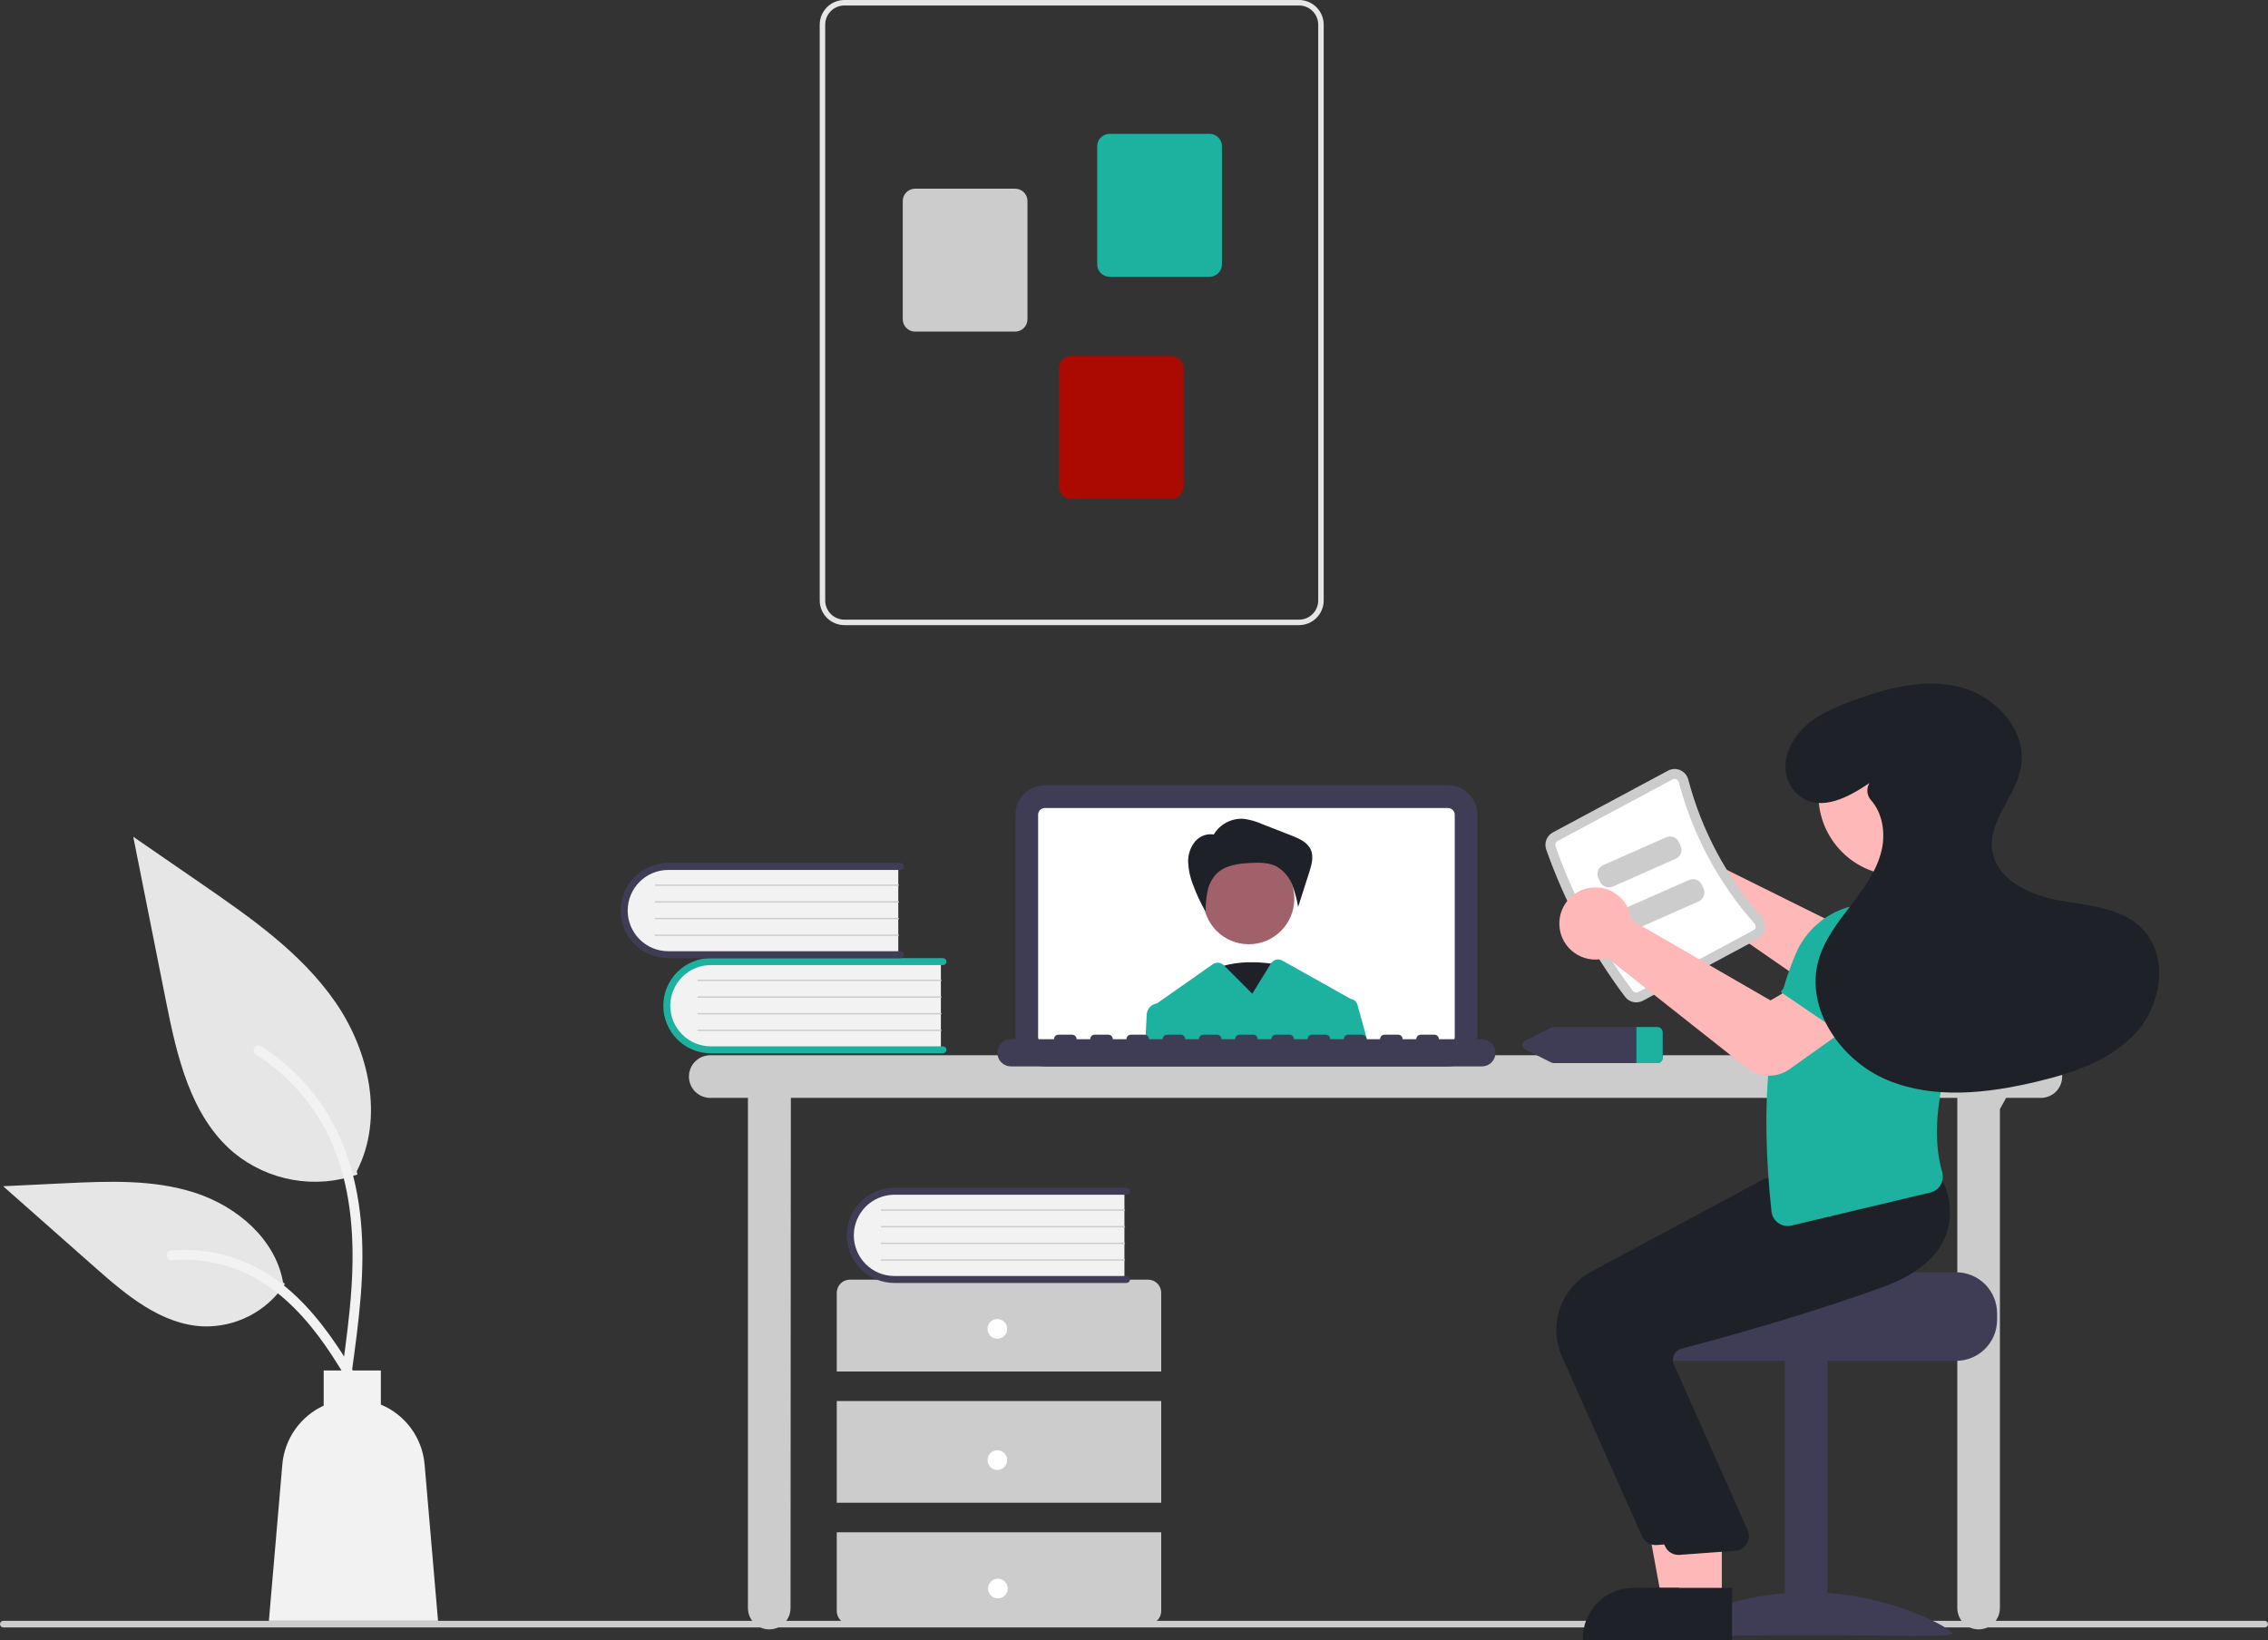 <svg width="513" height="371" viewBox="0 0 513 371" fill="none" xmlns="http://www.w3.org/2000/svg">
<rect x="0" y="0" width="513" height="371" fill="#333333" stroke="none"/>
<g clip-path="url(#clip0_1_18)">
<path d="M512.259 368.155H0.741C0.545 368.155 0.356 368.077 0.217 367.937C0.078 367.798 0 367.609 0 367.413C0 367.216 0.078 367.027 0.217 366.888C0.356 366.749 0.545 366.67 0.741 366.67H512.259C512.455 366.67 512.644 366.749 512.783 366.888C512.922 367.027 513 367.216 513 367.413C513 367.609 512.922 367.798 512.783 367.937C512.644 368.077 512.455 368.155 512.259 368.155Z" fill="#CCCCCC"/>
<path d="M461.629 238.717H160.649C159.371 238.717 158.146 239.225 157.242 240.13C156.338 241.034 155.831 242.261 155.831 243.541C155.831 244.82 156.338 246.047 157.242 246.952C158.146 247.857 159.371 248.365 160.649 248.365H169.175V363.775C169.175 365.054 169.682 366.281 170.586 367.186C171.49 368.09 172.715 368.599 173.993 368.599C175.271 368.599 176.497 368.09 177.401 367.186C178.304 366.281 178.812 365.054 178.812 363.775L178.885 248.365H442.725V363.775C442.725 365.054 443.233 366.281 444.137 367.186C445.04 368.09 446.266 368.599 447.544 368.599C448.822 368.599 450.047 368.09 450.951 367.186C451.855 366.281 452.362 365.054 452.362 363.775V250.909L453.764 248.365H461.629C462.907 248.365 464.133 247.857 465.036 246.952C465.94 246.047 466.448 244.82 466.448 243.541C466.448 242.261 465.94 241.034 465.036 240.13C464.133 239.225 462.907 238.717 461.629 238.717Z" fill="#CCCCCC"/>
<path d="M327.515 241.241H236.345C234.58 241.239 232.887 240.537 231.639 239.287C230.391 238.037 229.688 236.343 229.686 234.575V184.323C229.688 182.555 230.391 180.861 231.639 179.611C232.887 178.362 234.58 177.659 236.345 177.657H327.515C329.28 177.659 330.973 178.362 332.221 179.611C333.469 180.861 334.171 182.555 334.173 184.323V234.575C334.171 236.343 333.469 238.037 332.221 239.287C330.973 240.537 329.28 241.239 327.515 241.241Z" fill="#3F3D56"/>
<path d="M327.514 182.787H236.345C235.939 182.788 235.549 182.95 235.261 183.238C234.974 183.526 234.812 183.916 234.811 184.323V234.577C234.812 234.984 234.974 235.374 235.261 235.662C235.549 235.95 235.939 236.112 236.345 236.113H327.514C327.921 236.112 328.311 235.95 328.599 235.662C328.886 235.374 329.048 234.984 329.049 234.577V184.323C329.048 183.916 328.886 183.526 328.599 183.238C328.311 182.95 327.921 182.788 327.514 182.787Z" fill="white"/>
<path d="M289.706 218.366C289.706 218.366 278.792 215.848 272.789 220.464C266.786 225.08 280.429 235.571 280.429 235.571L289.706 218.366Z" fill="#1F2128"/>
<path d="M282.464 213.609C288.15 213.609 292.759 208.994 292.759 203.302C292.759 197.61 288.15 192.995 282.464 192.995C276.779 192.995 272.17 197.61 272.17 203.302C272.17 208.994 276.779 213.609 282.464 213.609Z" fill="#A0616A"/>
<path d="M274.504 188.834C275.19 187.667 276.185 186.713 277.379 186.077C278.573 185.441 279.919 185.148 281.269 185.23C282.681 185.407 284.059 185.793 285.358 186.376L292.088 189.004C293.83 189.684 295.737 190.517 296.493 192.229C297.194 193.817 296.671 195.652 296.141 197.306L293.623 205.168C293.344 203.389 292.866 201.647 292.196 199.975C291.516 198.292 290.287 196.889 288.709 195.994C286.961 195.096 284.9 195.115 282.938 195.209C280.158 195.343 277.136 195.697 275.162 197.66C274.113 198.774 273.403 200.164 273.112 201.667C272.826 203.162 272.682 204.681 272.682 206.203C271.543 204.242 270.583 202.181 269.814 200.046C269.182 198.457 268.821 196.772 268.748 195.063C268.682 193.339 269.253 191.651 270.353 190.322C270.911 189.673 271.639 189.193 272.455 188.936C273.271 188.679 274.143 188.655 274.972 188.867L274.504 188.834Z" fill="#1F2128"/>
<path d="M307.046 227.303C306.949 226.955 306.752 226.643 306.479 226.407C306.206 226.171 305.87 226.02 305.512 225.975C305.488 225.958 305.463 225.943 305.437 225.93L290.069 217.307C289.63 217.061 289.113 216.994 288.626 217.119C288.139 217.245 287.719 217.554 287.453 217.981L283.25 224.795L276.919 218.456L276.818 218.356C276.493 218.03 276.064 217.83 275.606 217.79C275.149 217.75 274.691 217.873 274.315 218.136L261.684 226.992C261.662 226.992 261.64 226.999 261.618 226.999C261.013 227.1 260.461 227.404 260.053 227.862C259.644 228.319 259.404 228.902 259.371 229.515L259.045 236.113H309.485L307.046 227.303Z" fill="#1DB19F"/>
<path d="M335.198 235.088H325.466C325.466 234.816 325.358 234.555 325.166 234.363C324.974 234.171 324.714 234.063 324.442 234.063H321.369C321.097 234.063 320.836 234.171 320.644 234.363C320.452 234.555 320.344 234.816 320.344 235.088H317.271C317.271 234.816 317.163 234.555 316.971 234.363C316.779 234.171 316.518 234.063 316.247 234.063H313.174C312.902 234.063 312.641 234.171 312.449 234.363C312.257 234.555 312.149 234.816 312.149 235.088H309.076C309.076 234.816 308.968 234.555 308.776 234.363C308.584 234.171 308.323 234.063 308.052 234.063H304.979C304.707 234.063 304.446 234.171 304.254 234.363C304.062 234.555 303.954 234.816 303.954 235.088H300.881C300.881 234.816 300.773 234.555 300.581 234.363C300.389 234.171 300.128 234.063 299.857 234.063H296.784C296.512 234.063 296.251 234.171 296.059 234.363C295.867 234.555 295.759 234.816 295.759 235.088H292.686C292.686 234.816 292.578 234.555 292.386 234.363C292.194 234.171 291.933 234.063 291.662 234.063H288.588C288.317 234.063 288.056 234.171 287.864 234.363C287.672 234.555 287.564 234.816 287.564 235.088H284.491C284.491 234.816 284.383 234.555 284.191 234.363C283.999 234.171 283.738 234.063 283.466 234.063H280.393C280.122 234.063 279.861 234.171 279.669 234.363C279.477 234.555 279.369 234.816 279.369 235.088H276.296C276.296 234.816 276.188 234.555 275.996 234.363C275.804 234.171 275.543 234.063 275.271 234.063H272.198C271.927 234.063 271.666 234.171 271.474 234.363C271.282 234.555 271.174 234.816 271.174 235.088H268.101C268.101 234.816 267.993 234.555 267.801 234.363C267.609 234.171 267.348 234.063 267.076 234.063H264.003C263.732 234.063 263.471 234.171 263.279 234.363C263.087 234.555 262.979 234.816 262.979 235.088H259.906C259.906 234.816 259.798 234.555 259.606 234.363C259.414 234.171 259.153 234.063 258.881 234.063H255.808C255.536 234.063 255.276 234.171 255.084 234.363C254.892 234.555 254.784 234.816 254.784 235.088H251.711C251.711 234.816 251.603 234.555 251.411 234.363C251.218 234.171 250.958 234.063 250.686 234.063H247.613C247.341 234.063 247.081 234.171 246.889 234.363C246.697 234.555 246.589 234.816 246.589 235.088H243.516C243.516 234.816 243.408 234.555 243.216 234.363C243.023 234.171 242.763 234.063 242.491 234.063H239.418C239.146 234.063 238.886 234.171 238.694 234.363C238.502 234.555 238.394 234.816 238.394 235.088H228.662C227.848 235.089 227.067 235.414 226.492 235.991C225.917 236.568 225.594 237.35 225.594 238.165C225.594 238.98 225.917 239.762 226.492 240.339C227.067 240.916 227.848 241.24 228.662 241.241H335.198C336.013 241.241 336.795 240.917 337.371 240.34C337.947 239.763 338.271 238.981 338.271 238.165C338.271 237.349 337.947 236.566 337.371 235.989C336.795 235.412 336.013 235.088 335.198 235.088Z" fill="#3F3D56"/>
<path d="M212.82 217.221V237.65H161.696C160.327 237.698 158.961 237.469 157.682 236.977C156.402 236.485 155.235 235.74 154.249 234.787C153.263 233.834 152.479 232.692 151.944 231.429C151.408 230.166 151.132 228.808 151.132 227.435C151.132 226.063 151.408 224.705 151.944 223.442C152.479 222.179 153.263 221.037 154.249 220.084C155.235 219.13 156.402 218.386 157.682 217.894C158.961 217.402 160.327 217.173 161.696 217.221H212.82Z" fill="#F2F2F2"/>
<path d="M214.076 237.493C214.076 237.701 213.993 237.901 213.846 238.048C213.699 238.196 213.499 238.278 213.291 238.279H160.786C157.934 238.279 155.199 237.144 153.183 235.126C151.166 233.107 150.034 230.369 150.034 227.514C150.034 224.659 151.166 221.921 153.183 219.902C155.199 217.884 157.934 216.749 160.786 216.749H213.291C213.499 216.749 213.699 216.832 213.846 216.98C213.993 217.127 214.076 217.327 214.076 217.535C214.076 217.744 213.993 217.943 213.846 218.091C213.699 218.238 213.499 218.321 213.291 218.321H160.786C158.352 218.323 156.018 219.293 154.298 221.016C152.578 222.74 151.612 225.077 151.612 227.514C151.612 229.951 152.578 232.288 154.298 234.012C156.018 235.735 158.352 236.705 160.786 236.707H213.291C213.499 236.707 213.699 236.79 213.846 236.937C213.993 237.085 214.076 237.284 214.076 237.493Z" fill="#1DB19F"/>
<path d="M212.82 221.935H157.882C157.861 221.935 157.841 221.931 157.822 221.924C157.802 221.916 157.785 221.904 157.77 221.89C157.756 221.875 157.744 221.858 157.736 221.838C157.728 221.819 157.724 221.799 157.724 221.778C157.724 221.757 157.728 221.737 157.736 221.718C157.744 221.699 157.756 221.681 157.77 221.667C157.785 221.652 157.802 221.64 157.822 221.633C157.841 221.625 157.861 221.621 157.882 221.621H212.82C212.862 221.621 212.901 221.638 212.93 221.667C212.96 221.697 212.976 221.737 212.976 221.778C212.976 221.82 212.96 221.859 212.93 221.889C212.901 221.918 212.862 221.935 212.82 221.935Z" fill="#CCCCCC"/>
<path d="M212.82 225.707H157.882C157.861 225.707 157.841 225.703 157.822 225.695C157.802 225.687 157.785 225.676 157.77 225.661C157.756 225.647 157.744 225.629 157.736 225.61C157.728 225.591 157.724 225.57 157.724 225.55C157.724 225.529 157.728 225.508 157.736 225.489C157.744 225.47 157.756 225.453 157.77 225.438C157.785 225.424 157.802 225.412 157.822 225.404C157.841 225.396 157.861 225.392 157.882 225.393H212.82C212.862 225.393 212.901 225.409 212.93 225.439C212.96 225.468 212.976 225.508 212.976 225.55C212.976 225.591 212.96 225.631 212.93 225.66C212.901 225.69 212.862 225.707 212.82 225.707Z" fill="#CCCCCC"/>
<path d="M212.82 229.478H157.882C157.861 229.478 157.841 229.475 157.822 229.467C157.802 229.459 157.785 229.447 157.77 229.433C157.756 229.418 157.744 229.401 157.736 229.382C157.728 229.362 157.724 229.342 157.724 229.321C157.724 229.3 157.728 229.28 157.736 229.261C157.744 229.242 157.756 229.224 157.77 229.21C157.785 229.195 157.802 229.184 157.822 229.176C157.841 229.168 157.861 229.164 157.882 229.164H212.82C212.862 229.164 212.901 229.181 212.93 229.21C212.96 229.24 212.976 229.28 212.976 229.321C212.976 229.363 212.96 229.403 212.93 229.432C212.901 229.461 212.862 229.478 212.82 229.478Z" fill="#CCCCCC"/>
<path d="M212.82 233.25H157.882C157.861 233.25 157.841 233.246 157.822 233.238C157.802 233.23 157.785 233.219 157.77 233.204C157.756 233.19 157.744 233.172 157.736 233.153C157.728 233.134 157.724 233.113 157.724 233.093C157.724 233.072 157.728 233.051 157.736 233.032C157.744 233.013 157.756 232.996 157.77 232.981C157.785 232.967 157.802 232.955 157.822 232.947C157.841 232.939 157.861 232.935 157.882 232.936H212.82C212.862 232.936 212.901 232.953 212.93 232.982C212.96 233.011 212.976 233.051 212.976 233.093C212.976 233.134 212.96 233.174 212.93 233.203C212.901 233.233 212.862 233.25 212.82 233.25Z" fill="#CCCCCC"/>
<path d="M203.183 195.698V216.127H152.059C150.689 216.174 149.324 215.945 148.045 215.454C146.765 214.962 145.598 214.217 144.612 213.264C143.626 212.311 142.842 211.168 142.307 209.905C141.771 208.642 141.495 207.284 141.495 205.912C141.495 204.54 141.771 203.182 142.307 201.919C142.842 200.656 143.626 199.514 144.612 198.56C145.598 197.607 146.765 196.862 148.045 196.371C149.324 195.879 150.689 195.65 152.059 195.698H203.183Z" fill="#F2F2F2"/>
<path d="M204.439 215.97C204.439 216.178 204.356 216.378 204.209 216.525C204.062 216.672 203.862 216.755 203.654 216.755H151.149C149.737 216.755 148.338 216.477 147.034 215.936C145.729 215.395 144.544 214.602 143.546 213.602C142.547 212.603 141.755 211.416 141.215 210.11C140.674 208.804 140.396 207.404 140.396 205.991C140.396 204.577 140.674 203.177 141.215 201.871C141.755 200.565 142.547 199.379 143.546 198.379C144.544 197.379 145.729 196.587 147.034 196.046C148.338 195.505 149.737 195.226 151.149 195.226H203.654C203.862 195.226 204.062 195.309 204.209 195.456C204.356 195.604 204.439 195.803 204.439 196.012C204.439 196.22 204.356 196.42 204.209 196.567C204.062 196.715 203.862 196.798 203.654 196.798H151.149C148.715 196.8 146.381 197.769 144.661 199.493C142.941 201.217 141.974 203.554 141.974 205.991C141.974 208.427 142.941 210.764 144.661 212.488C146.381 214.212 148.715 215.182 151.149 215.184H203.654C203.862 215.184 204.062 215.267 204.209 215.414C204.356 215.561 204.439 215.761 204.439 215.97Z" fill="#3F3D56"/>
<path d="M203.183 200.412H148.245C148.224 200.412 148.203 200.408 148.184 200.4C148.165 200.392 148.148 200.381 148.133 200.366C148.118 200.352 148.107 200.334 148.099 200.315C148.091 200.296 148.087 200.276 148.087 200.255C148.087 200.234 148.091 200.214 148.099 200.194C148.107 200.175 148.118 200.158 148.133 200.143C148.148 200.129 148.165 200.117 148.184 200.109C148.203 200.101 148.224 200.098 148.245 200.098H203.183C203.224 200.098 203.264 200.115 203.293 200.144C203.322 200.174 203.339 200.213 203.339 200.255C203.339 200.296 203.322 200.336 203.293 200.366C203.264 200.395 203.224 200.412 203.183 200.412Z" fill="#CCCCCC"/>
<path d="M203.183 204.183H148.245C148.224 204.184 148.203 204.18 148.184 204.172C148.165 204.164 148.148 204.152 148.133 204.138C148.118 204.123 148.107 204.106 148.099 204.087C148.091 204.068 148.087 204.047 148.087 204.026C148.087 204.006 148.091 203.985 148.099 203.966C148.107 203.947 148.118 203.929 148.133 203.915C148.148 203.9 148.165 203.889 148.184 203.881C148.203 203.873 148.224 203.869 148.245 203.869H203.183C203.224 203.869 203.264 203.886 203.293 203.916C203.322 203.945 203.339 203.985 203.339 204.026C203.339 204.068 203.322 204.108 203.293 204.137C203.264 204.167 203.224 204.183 203.183 204.183Z" fill="#CCCCCC"/>
<path d="M203.183 207.955H148.245C148.224 207.955 148.203 207.951 148.184 207.943C148.165 207.936 148.148 207.924 148.133 207.909C148.118 207.895 148.107 207.877 148.099 207.858C148.091 207.839 148.087 207.819 148.087 207.798C148.087 207.777 148.091 207.757 148.099 207.738C148.107 207.718 148.118 207.701 148.133 207.686C148.148 207.672 148.165 207.66 148.184 207.652C148.203 207.645 148.224 207.641 148.245 207.641H203.183C203.224 207.641 203.264 207.658 203.293 207.687C203.322 207.717 203.339 207.756 203.339 207.798C203.339 207.839 203.322 207.879 203.293 207.909C203.264 207.938 203.224 207.955 203.183 207.955Z" fill="#CCCCCC"/>
<path d="M203.183 211.727H148.245C148.224 211.727 148.203 211.723 148.184 211.715C148.165 211.707 148.148 211.695 148.133 211.681C148.118 211.666 148.107 211.649 148.099 211.63C148.091 211.611 148.087 211.59 148.087 211.569C148.087 211.549 148.091 211.528 148.099 211.509C148.107 211.49 148.118 211.472 148.133 211.458C148.148 211.443 148.165 211.432 148.184 211.424C148.203 211.416 148.224 211.412 148.245 211.412H203.183C203.224 211.413 203.264 211.429 203.293 211.459C203.322 211.488 203.339 211.528 203.339 211.569C203.339 211.611 203.322 211.651 203.293 211.68C203.264 211.71 203.224 211.726 203.183 211.727Z" fill="#CCCCCC"/>
<path d="M262.655 310.264V292.452C262.655 291.665 262.343 290.91 261.787 290.353C261.231 289.796 260.477 289.483 259.69 289.483H192.229C191.443 289.483 190.688 289.796 190.132 290.353C189.576 290.91 189.264 291.665 189.264 292.452V310.264H262.655Z" fill="#CCCCCC"/>
<path d="M262.655 316.944H189.264V339.952H262.655V316.944Z" fill="#CCCCCC"/>
<path d="M189.264 346.631V364.444C189.264 365.231 189.576 365.986 190.132 366.543C190.688 367.1 191.443 367.413 192.229 367.413H259.69C260.477 367.413 261.231 367.1 261.787 366.543C262.343 365.986 262.655 365.231 262.655 364.444V346.631H189.264Z" fill="#CCCCCC"/>
<path d="M225.589 302.843C226.817 302.843 227.813 301.846 227.813 300.616C227.813 299.386 226.817 298.39 225.589 298.39C224.361 298.39 223.365 299.386 223.365 300.616C223.365 301.846 224.361 302.843 225.589 302.843Z" fill="white"/>
<path d="M225.589 332.53C226.817 332.53 227.813 331.533 227.813 330.303C227.813 329.074 226.817 328.077 225.589 328.077C224.361 328.077 223.365 329.074 223.365 330.303C223.365 331.533 224.361 332.53 225.589 332.53Z" fill="white"/>
<path d="M225.708 361.589C226.936 361.589 227.932 360.592 227.932 359.362C227.932 358.132 226.936 357.136 225.708 357.136C224.48 357.136 223.484 358.132 223.484 359.362C223.484 360.592 224.48 361.589 225.708 361.589Z" fill="white"/>
<path d="M254.335 269.174V289.603H203.211C201.841 289.651 200.476 289.422 199.196 288.93C197.917 288.438 196.749 287.693 195.764 286.74C194.778 285.787 193.994 284.645 193.458 283.382C192.923 282.118 192.647 280.76 192.647 279.388C192.647 278.016 192.923 276.658 193.458 275.395C193.994 274.132 194.778 272.99 195.764 272.037C196.749 271.083 197.917 270.339 199.196 269.847C200.476 269.355 201.841 269.126 203.211 269.174H254.335Z" fill="#F2F2F2"/>
<path d="M255.59 289.446C255.59 289.654 255.508 289.854 255.36 290.001C255.213 290.149 255.014 290.231 254.806 290.231H202.3C200.888 290.233 199.488 289.955 198.183 289.415C196.877 288.874 195.691 288.081 194.692 287.082C193.692 286.082 192.899 284.895 192.358 283.588C191.818 282.282 191.539 280.881 191.539 279.467C191.539 278.052 191.818 276.652 192.358 275.345C192.899 274.039 193.692 272.852 194.692 271.852C195.691 270.852 196.877 270.06 198.183 269.519C199.488 268.979 200.888 268.701 202.3 268.702H254.806C255.014 268.702 255.213 268.785 255.361 268.932C255.508 269.08 255.59 269.28 255.59 269.488C255.59 269.696 255.508 269.896 255.361 270.044C255.213 270.191 255.014 270.274 254.806 270.274H202.3C199.866 270.276 197.533 271.245 195.813 272.969C194.092 274.693 193.126 277.03 193.126 279.467C193.126 281.904 194.092 284.241 195.813 285.964C197.533 287.688 199.866 288.658 202.3 288.66H254.806C255.014 288.66 255.213 288.743 255.36 288.89C255.508 289.037 255.59 289.237 255.59 289.446Z" fill="#3F3D56"/>
<path d="M254.335 273.888H199.396C199.376 273.888 199.355 273.884 199.336 273.876C199.317 273.869 199.299 273.857 199.285 273.842C199.27 273.828 199.258 273.81 199.25 273.791C199.242 273.772 199.238 273.752 199.238 273.731C199.238 273.71 199.242 273.69 199.25 273.671C199.258 273.651 199.27 273.634 199.285 273.619C199.299 273.605 199.317 273.593 199.336 273.585C199.355 273.578 199.376 273.574 199.396 273.574H254.335C254.376 273.574 254.416 273.591 254.445 273.62C254.474 273.65 254.491 273.689 254.491 273.731C254.491 273.772 254.474 273.812 254.445 273.842C254.416 273.871 254.376 273.888 254.335 273.888Z" fill="#CCCCCC"/>
<path d="M254.335 277.66H199.396C199.376 277.66 199.355 277.656 199.336 277.648C199.317 277.64 199.299 277.629 199.285 277.614C199.27 277.599 199.258 277.582 199.25 277.563C199.242 277.544 199.238 277.523 199.238 277.502C199.238 277.482 199.242 277.461 199.25 277.442C199.258 277.423 199.27 277.406 199.285 277.391C199.299 277.376 199.317 277.365 199.336 277.357C199.355 277.349 199.376 277.345 199.396 277.345H254.335C254.376 277.346 254.416 277.362 254.445 277.392C254.474 277.421 254.491 277.461 254.491 277.502C254.491 277.544 254.474 277.584 254.445 277.613C254.416 277.643 254.376 277.659 254.335 277.66Z" fill="#CCCCCC"/>
<path d="M254.335 281.431H199.396C199.376 281.431 199.355 281.427 199.336 281.419C199.317 281.412 199.299 281.4 199.285 281.385C199.27 281.371 199.258 281.354 199.25 281.334C199.242 281.315 199.238 281.295 199.238 281.274C199.238 281.253 199.242 281.233 199.25 281.214C199.258 281.194 199.27 281.177 199.285 281.162C199.299 281.148 199.317 281.136 199.336 281.128C199.355 281.121 199.376 281.117 199.396 281.117H254.335C254.376 281.117 254.416 281.134 254.445 281.163C254.474 281.193 254.491 281.233 254.491 281.274C254.491 281.315 254.474 281.355 254.445 281.385C254.416 281.414 254.376 281.431 254.335 281.431Z" fill="#CCCCCC"/>
<path d="M254.335 285.203H199.396C199.376 285.203 199.355 285.199 199.336 285.191C199.317 285.183 199.299 285.172 199.285 285.157C199.27 285.142 199.258 285.125 199.25 285.106C199.242 285.087 199.238 285.066 199.238 285.045C199.238 285.025 199.242 285.004 199.25 284.985C199.258 284.966 199.27 284.949 199.285 284.934C199.299 284.919 199.317 284.908 199.336 284.9C199.355 284.892 199.376 284.888 199.396 284.888H254.335C254.376 284.889 254.416 284.905 254.445 284.935C254.474 284.964 254.491 285.004 254.491 285.045C254.491 285.087 254.474 285.127 254.445 285.156C254.416 285.186 254.376 285.202 254.335 285.203Z" fill="#CCCCCC"/>
<path d="M185.414 135.835V5.582C185.416 4.102 186.004 2.683 187.049 1.637C188.094 0.59 189.512 0.002 190.99 0H293.834C295.312 0.002 296.729 0.59 297.774 1.637C298.82 2.683 299.408 4.102 299.409 5.582V135.835C299.408 137.315 298.82 138.734 297.774 139.781C296.729 140.827 295.312 141.416 293.834 141.418H190.99C189.512 141.416 188.094 140.827 187.049 139.781C186.004 138.734 185.416 137.315 185.414 135.835ZM190.99 1.241C189.84 1.242 188.738 1.7 187.925 2.514C187.112 3.328 186.655 4.431 186.653 5.582V135.835C186.655 136.987 187.112 138.09 187.925 138.904C188.738 139.718 189.84 140.176 190.99 140.177H293.834C294.983 140.176 296.086 139.718 296.899 138.904C297.712 138.09 298.169 136.987 298.17 135.835V5.582C298.169 4.431 297.712 3.328 296.899 2.514C296.086 1.7 294.983 1.242 293.834 1.241H190.99Z" fill="#E6E6E6"/>
<path d="M248.179 59.818V33.073C248.18 32.333 248.474 31.624 248.996 31.101C249.519 30.577 250.228 30.283 250.967 30.282H273.605C274.344 30.283 275.053 30.577 275.575 31.101C276.098 31.624 276.392 32.333 276.393 33.073V59.818C276.392 60.558 276.098 61.268 275.575 61.791C275.053 62.314 274.344 62.609 273.605 62.609H250.967C250.228 62.609 249.519 62.314 248.996 61.791C248.474 61.268 248.18 60.558 248.179 59.818Z" fill="#1DB19F"/>
<path d="M204.192 72.223V45.478C204.192 44.738 204.486 44.029 205.009 43.505C205.532 42.982 206.24 42.688 206.98 42.687H229.618C230.357 42.688 231.065 42.982 231.588 43.505C232.111 44.029 232.405 44.738 232.405 45.478V72.223C232.405 72.963 232.111 73.673 231.588 74.196C231.065 74.719 230.357 75.014 229.618 75.014H206.98C206.24 75.014 205.532 74.719 205.009 74.196C204.486 73.673 204.192 72.963 204.192 72.223Z" fill="#CCCCCC"/>
<path d="M239.505 110.059V83.314C239.506 82.574 239.8 81.864 240.323 81.341C240.846 80.818 241.554 80.523 242.293 80.522H264.931C265.67 80.523 266.379 80.818 266.902 81.341C267.424 81.864 267.718 82.574 267.719 83.314V110.059C267.718 110.799 267.424 111.508 266.902 112.031C266.379 112.555 265.67 112.849 264.931 112.85H242.293C241.554 112.849 240.846 112.555 240.323 112.031C239.8 111.508 239.506 110.799 239.505 110.059Z" fill="#AB0A00"/>
<path d="M374.789 232.335H351.496C351.275 232.335 351.057 232.386 350.859 232.484L344.98 235.43C344.786 235.512 344.621 235.65 344.505 235.825C344.389 236.001 344.328 236.207 344.328 236.417C344.328 236.628 344.389 236.834 344.505 237.009C344.621 237.185 344.786 237.322 344.98 237.404L350.859 240.351C351.057 240.449 351.275 240.499 351.496 240.499H374.789C375.11 240.518 375.425 240.409 375.667 240.197C375.908 239.984 376.056 239.685 376.079 239.364V233.471C376.056 233.15 375.908 232.851 375.667 232.638C375.425 232.425 375.11 232.317 374.789 232.335Z" fill="#3F3D56"/>
<path d="M376.079 233.471V239.364C376.056 239.685 375.908 239.984 375.667 240.197C375.425 240.409 375.11 240.518 374.789 240.499H370.148V232.335H374.789C375.11 232.317 375.425 232.425 375.667 232.638C375.908 232.851 376.056 233.15 376.079 233.471Z" fill="#1DB19F"/>
<path d="M374.613 188.249C375.668 187.794 376.808 187.566 377.957 187.582C379.106 187.598 380.238 187.856 381.281 188.341C382.323 188.825 383.251 189.525 384.004 190.393C384.758 191.262 385.319 192.28 385.652 193.381C385.756 193.73 385.835 194.086 385.89 194.446L418.462 210.617L426 205.616L435.379 216.426L423.869 225.785C422.485 226.902 420.778 227.542 419.002 227.61C417.226 227.679 415.475 227.172 414.009 226.166L380.961 203.285C380.715 203.39 380.464 203.482 380.209 203.56C379.109 203.893 377.951 203.99 376.811 203.844C375.671 203.697 374.575 203.312 373.594 202.712C372.614 202.112 371.771 201.311 371.121 200.363C370.471 199.414 370.028 198.338 369.822 197.206C369.761 196.878 369.721 196.546 369.702 196.212C369.61 194.542 370.032 192.883 370.91 191.459C371.788 190.036 373.08 188.916 374.613 188.249Z" fill="#FFB8B8"/>
<path d="M442.456 287.812H406.865C406.865 288.837 370.184 289.668 370.184 289.668C369.608 290.102 369.083 290.6 368.62 291.152C367.227 292.816 366.465 294.919 366.47 297.09V298.574C366.471 301.034 367.447 303.393 369.185 305.133C370.922 306.873 373.279 307.85 375.736 307.851H442.456C444.913 307.849 447.269 306.871 449.006 305.132C450.743 303.392 451.72 301.034 451.723 298.574V297.09C451.719 294.63 450.742 292.272 449.005 290.533C447.268 288.794 444.913 287.816 442.456 287.812Z" fill="#3F3D56"/>
<path d="M403.741 369.826H413.378V307.483H403.741V369.826Z" fill="#3F3D56"/>
<path d="M376.312 369.487C376.312 370.53 390.916 369.89 408.93 369.89C426.945 369.89 441.549 370.53 441.549 369.487C441.549 368.445 426.945 360.178 408.93 360.178C390.916 360.178 376.312 368.445 376.312 369.487Z" fill="#3F3D56"/>
<path d="M385.012 362.18L375.924 362.179L371.6 338.58L385.013 338.581L385.012 362.18Z" fill="#FFB8B8"/>
<path d="M387.33 371L358.025 370.999V370.628C358.025 369.128 358.32 367.643 358.893 366.258C359.466 364.872 360.306 363.613 361.365 362.553C362.425 361.493 363.682 360.651 365.066 360.078C366.45 359.504 367.933 359.208 369.431 359.208H369.432L387.33 359.209L387.33 371Z" fill="#1F2128"/>
<path d="M371.418 347.546L353.3 306.868C351.787 303.44 351.62 299.567 352.831 296.02C354.043 292.474 356.544 289.515 359.837 287.732L399.138 266.633L417.071 265.106L433.614 263.601L433.733 263.803C433.886 264.061 437.442 270.212 435.038 276.956C433.214 282.071 428.471 286.067 420.939 288.832C403.359 295.286 383.05 300.801 375.135 302.873C374.785 302.962 374.458 303.125 374.176 303.35C373.893 303.575 373.661 303.858 373.496 304.179C373.329 304.496 373.231 304.845 373.206 305.202C373.181 305.56 373.23 305.918 373.35 306.256L390.183 344.118C390.359 344.598 390.422 345.113 390.368 345.621C390.314 346.13 390.144 346.619 389.871 347.051C389.598 347.484 389.23 347.848 388.794 348.115C388.359 348.382 387.868 348.546 387.359 348.593L374.781 349.51C374.675 349.52 374.568 349.525 374.462 349.525C373.818 349.525 373.188 349.338 372.648 348.987C372.108 348.635 371.681 348.135 371.418 347.546Z" fill="#1F2128"/>
<path d="M389.46 362.18L380.372 362.179L376.048 338.58L389.461 338.581L389.46 362.18Z" fill="#FFB8B8"/>
<path d="M391.778 371L362.473 370.999V370.628C362.472 369.128 362.768 367.643 363.341 366.258C363.914 364.872 364.754 363.613 365.813 362.553C366.873 361.493 368.13 360.651 369.514 360.078C370.898 359.504 372.381 359.208 373.879 359.208H373.88L391.778 359.209L391.778 371Z" fill="#1F2128"/>
<path d="M376.608 349.772L358.489 309.095C356.976 305.667 356.809 301.793 358.02 298.247C359.232 294.701 361.733 291.741 365.026 289.958L404.327 268.86L422.26 267.333L438.803 265.827L438.922 266.03C439.075 266.288 442.632 272.438 440.227 279.182C438.404 284.298 433.66 288.294 426.128 291.059C408.548 297.512 388.239 303.028 380.324 305.099C379.974 305.189 379.647 305.351 379.365 305.577C379.082 305.802 378.851 306.084 378.685 306.405C378.519 306.723 378.42 307.071 378.395 307.429C378.37 307.786 378.419 308.145 378.539 308.483L395.372 346.345C395.548 346.825 395.612 347.339 395.557 347.848C395.503 348.356 395.333 348.846 395.06 349.278C394.788 349.71 394.419 350.074 393.984 350.341C393.548 350.609 393.057 350.772 392.548 350.82L379.971 351.736C379.864 351.747 379.758 351.752 379.652 351.752C379.008 351.751 378.377 351.564 377.837 351.213C377.297 350.862 376.87 350.361 376.608 349.772Z" fill="#1F2128"/>
<path d="M367.577 225.508C359.963 215.369 353.944 204.123 349.729 192.16C349.485 191.445 349.502 190.666 349.778 189.962C350.054 189.258 350.57 188.675 351.235 188.316L377.289 174.34C377.711 174.112 378.179 173.984 378.657 173.964C379.136 173.945 379.613 174.035 380.051 174.228C380.498 174.422 380.895 174.716 381.211 175.087C381.527 175.458 381.754 175.896 381.876 176.368C384.908 187.895 390.609 198.546 398.516 207.459C398.841 207.822 399.08 208.254 399.213 208.723C399.346 209.192 399.371 209.685 399.285 210.165C399.203 210.638 399.014 211.085 398.732 211.473C398.451 211.861 398.085 212.18 397.662 212.405L371.608 226.382C370.941 226.737 370.171 226.845 369.432 226.685C368.694 226.525 368.037 226.108 367.577 225.508Z" fill="#CCCCCC"/>
<path d="M369.355 224.171C369.495 224.346 369.692 224.466 369.911 224.512C370.131 224.557 370.359 224.524 370.557 224.419L396.612 210.442C396.738 210.376 396.848 210.282 396.932 210.166C397.015 210.051 397.072 209.917 397.095 209.777C397.123 209.628 397.115 209.475 397.073 209.33C397.031 209.184 396.956 209.051 396.854 208.939C388.715 199.764 382.846 188.8 379.725 176.933C379.688 176.786 379.619 176.65 379.521 176.535C379.424 176.419 379.301 176.328 379.163 176.269C379.032 176.21 378.89 176.183 378.747 176.189C378.604 176.195 378.465 176.234 378.339 176.303L352.286 190.279C352.088 190.386 351.934 190.558 351.851 190.767C351.767 190.975 351.758 191.206 351.826 191.42C355.966 203.168 361.877 214.213 369.355 224.171Z" fill="white"/>
<path d="M454.133 221.78L433.728 229.543L428.746 215.689C428.085 213.849 428.094 211.834 428.773 210.001C429.451 208.168 430.755 206.633 432.454 205.669C434.173 204.694 436.184 204.367 438.123 204.746C440.062 205.125 441.801 206.185 443.028 207.736L454.133 221.78Z" fill="#1DB19F"/>
<path d="M402.233 276.672C401.803 276.368 401.443 275.975 401.177 275.521C400.911 275.067 400.744 274.561 400.688 274.038C398.075 249.613 399.895 230.498 406.252 215.602C407.372 213.033 409.059 210.751 411.186 208.928C413.313 207.106 415.825 205.789 418.534 205.078L435.028 204.245L435.113 204.286C438.836 206.111 441.871 209.089 443.77 212.777C445.668 216.465 446.329 220.668 445.655 224.762C440.35 238.762 435.907 253.338 439.295 265.096C439.437 265.588 439.479 266.103 439.417 266.611C439.355 267.119 439.192 267.61 438.936 268.053C438.689 268.481 438.356 268.854 437.959 269.149C437.561 269.444 437.108 269.654 436.627 269.767L405.21 277.249C404.701 277.37 404.173 277.381 403.659 277.282C403.146 277.182 402.659 276.974 402.233 276.672Z" fill="#1DB19F"/>
<path d="M429.523 198.077C439.579 198.077 447.731 189.916 447.731 179.848C447.731 169.781 439.579 161.619 429.523 161.619C419.468 161.619 411.316 169.781 411.316 179.848C411.316 189.916 419.468 198.077 429.523 198.077Z" fill="#FFB8B8"/>
<path d="M379 194.286L364.81 200.557C364.27 200.795 363.658 200.809 363.108 200.595C362.558 200.382 362.116 199.959 361.877 199.419L361.526 198.623C361.288 198.083 361.275 197.47 361.488 196.92C361.701 196.369 362.123 195.926 362.662 195.687L376.853 189.416C377.392 189.178 378.004 189.164 378.554 189.378C379.104 189.591 379.547 190.014 379.785 190.554L380.136 191.35C380.374 191.89 380.388 192.503 380.174 193.053C379.961 193.604 379.539 194.047 379 194.286Z" fill="#CCCCCC"/>
<path d="M384.189 203.934L369.999 210.205C369.459 210.443 368.847 210.457 368.298 210.244C367.748 210.03 367.305 209.607 367.066 209.068L366.715 208.272C366.478 207.731 366.464 207.119 366.677 206.568C366.89 206.018 367.313 205.574 367.852 205.336L382.042 199.064C382.582 198.827 383.193 198.813 383.743 199.026C384.293 199.239 384.736 199.662 384.975 200.202L385.326 200.998C385.563 201.538 385.577 202.151 385.364 202.701C385.151 203.252 384.728 203.695 384.189 203.934Z" fill="#CCCCCC"/>
<path d="M395.132 241.62L363.497 216.634C363.245 216.723 362.988 216.798 362.729 216.861C361.612 217.122 360.453 217.146 359.327 216.929C358.2 216.713 357.132 216.262 356.192 215.605C355.245 214.948 354.449 214.096 353.857 213.107C353.266 212.117 352.892 211.012 352.762 209.866C352.55 208.034 352.962 206.184 353.932 204.616C354.902 203.048 356.373 201.854 358.106 201.228C359.188 200.84 360.339 200.684 361.485 200.773C362.63 200.861 363.745 201.19 364.754 201.739C365.764 202.288 366.646 203.045 367.344 203.959C368.041 204.874 368.538 205.925 368.801 207.045C368.882 207.4 368.939 207.76 368.97 208.123L400.463 226.312L408.3 221.794L416.982 233.173L404.814 241.856C403.389 242.865 401.678 243.386 399.934 243.343C398.19 243.301 396.506 242.697 395.132 241.62Z" fill="#FFB8B8"/>
<path d="M420.842 236.717L402.792 224.429L411.275 212.4C412.401 210.803 414.055 209.656 415.945 209.161C417.834 208.667 419.838 208.857 421.601 209.699C423.384 210.55 424.805 212.011 425.606 213.819C426.407 215.627 426.537 217.662 425.97 219.557L420.842 236.717Z" fill="#1DB19F"/>
<path d="M422.848 177.133C418.168 180.34 412.023 183.636 407.244 180.221C404.105 177.979 403.116 173.827 404.389 170.183C406.678 163.631 412.966 160.746 418.979 158.535C426.796 155.66 435.307 153.374 443.377 155.432C451.446 157.491 458.578 165.313 457.122 173.521C455.95 180.123 449.73 185.615 450.613 192.261C451.502 198.95 459.015 202.471 465.649 203.666C472.282 204.861 479.705 205.246 484.472 210.016C490.553 216.101 489.034 226.977 483.312 233.401C477.59 239.826 468.955 242.738 460.587 244.718C449.501 247.341 437.511 248.719 426.981 244.366C416.452 240.013 408.259 228.295 411.309 217.306C412.597 212.665 415.632 208.742 418.565 204.923C421.498 201.105 424.469 197.111 425.587 192.426C426.52 188.522 425.83 183.988 423.244 181.06C422.773 180.547 422.477 179.898 422.398 179.207C422.319 178.515 422.461 177.816 422.803 177.21L422.848 177.133Z" fill="#1F2128"/>
<path d="M80.858 265.7C76.167 267.351 71.129 267.765 66.231 266.901C61.334 266.038 56.74 263.926 52.895 260.769C43.1 252.539 40.029 238.979 37.531 226.424C35.067 214.046 32.604 201.667 30.14 189.289L45.613 199.955C56.74 207.625 68.118 215.542 75.822 226.652C83.527 237.762 86.889 252.929 80.699 264.951" fill="#E6E6E6"/>
<path d="M79.536 310.661C81.102 299.24 82.712 287.673 81.614 276.131C80.638 265.879 77.514 255.867 71.154 247.657C67.779 243.308 63.671 239.581 59.016 236.645C57.802 235.878 56.685 237.804 57.894 238.568C65.948 243.664 72.178 251.189 75.684 260.059C79.558 269.922 80.18 280.674 79.512 291.151C79.109 297.488 78.253 303.782 77.391 310.069C77.323 310.353 77.366 310.653 77.51 310.907C77.654 311.161 77.889 311.351 78.168 311.438C78.452 311.515 78.755 311.476 79.011 311.331C79.267 311.185 79.456 310.944 79.536 310.661Z" fill="#F2F2F2"/>
<path d="M64.452 290.452C62.44 293.514 59.674 296.005 56.421 297.686C53.167 299.367 49.537 300.181 45.878 300.05C36.476 299.603 28.637 293.033 21.581 286.796L0.71 268.347L14.523 267.685C24.457 267.209 34.647 266.765 44.108 269.832C53.569 272.899 62.295 280.28 64.025 290.084" fill="#E6E6E6"/>
<path d="M83.962 317.226C76.424 303.873 67.681 289.033 52.059 284.29C47.715 282.975 43.16 282.505 38.64 282.903C37.215 283.026 37.571 285.224 38.993 285.102C46.57 284.472 54.133 286.475 60.407 290.774C66.445 294.888 71.147 300.609 75.126 306.675C77.563 310.391 79.746 314.264 81.93 318.133C82.628 319.369 84.668 318.476 83.962 317.226Z" fill="#F2F2F2"/>
<path d="M96.039 331.28C95.785 328.334 94.728 325.514 92.984 323.128C91.24 320.741 88.876 318.879 86.148 317.745V310.026H73.215V317.989C70.622 319.178 68.39 321.035 66.747 323.37C65.103 325.705 64.108 328.435 63.862 331.28L60.822 366.67H99.08L96.039 331.28Z" fill="#F2F2F2"/>
</g>
<defs>
<clipPath id="clip0_1_18">
<rect width="513" height="371" fill="white"/>
</clipPath>
</defs>
</svg>
